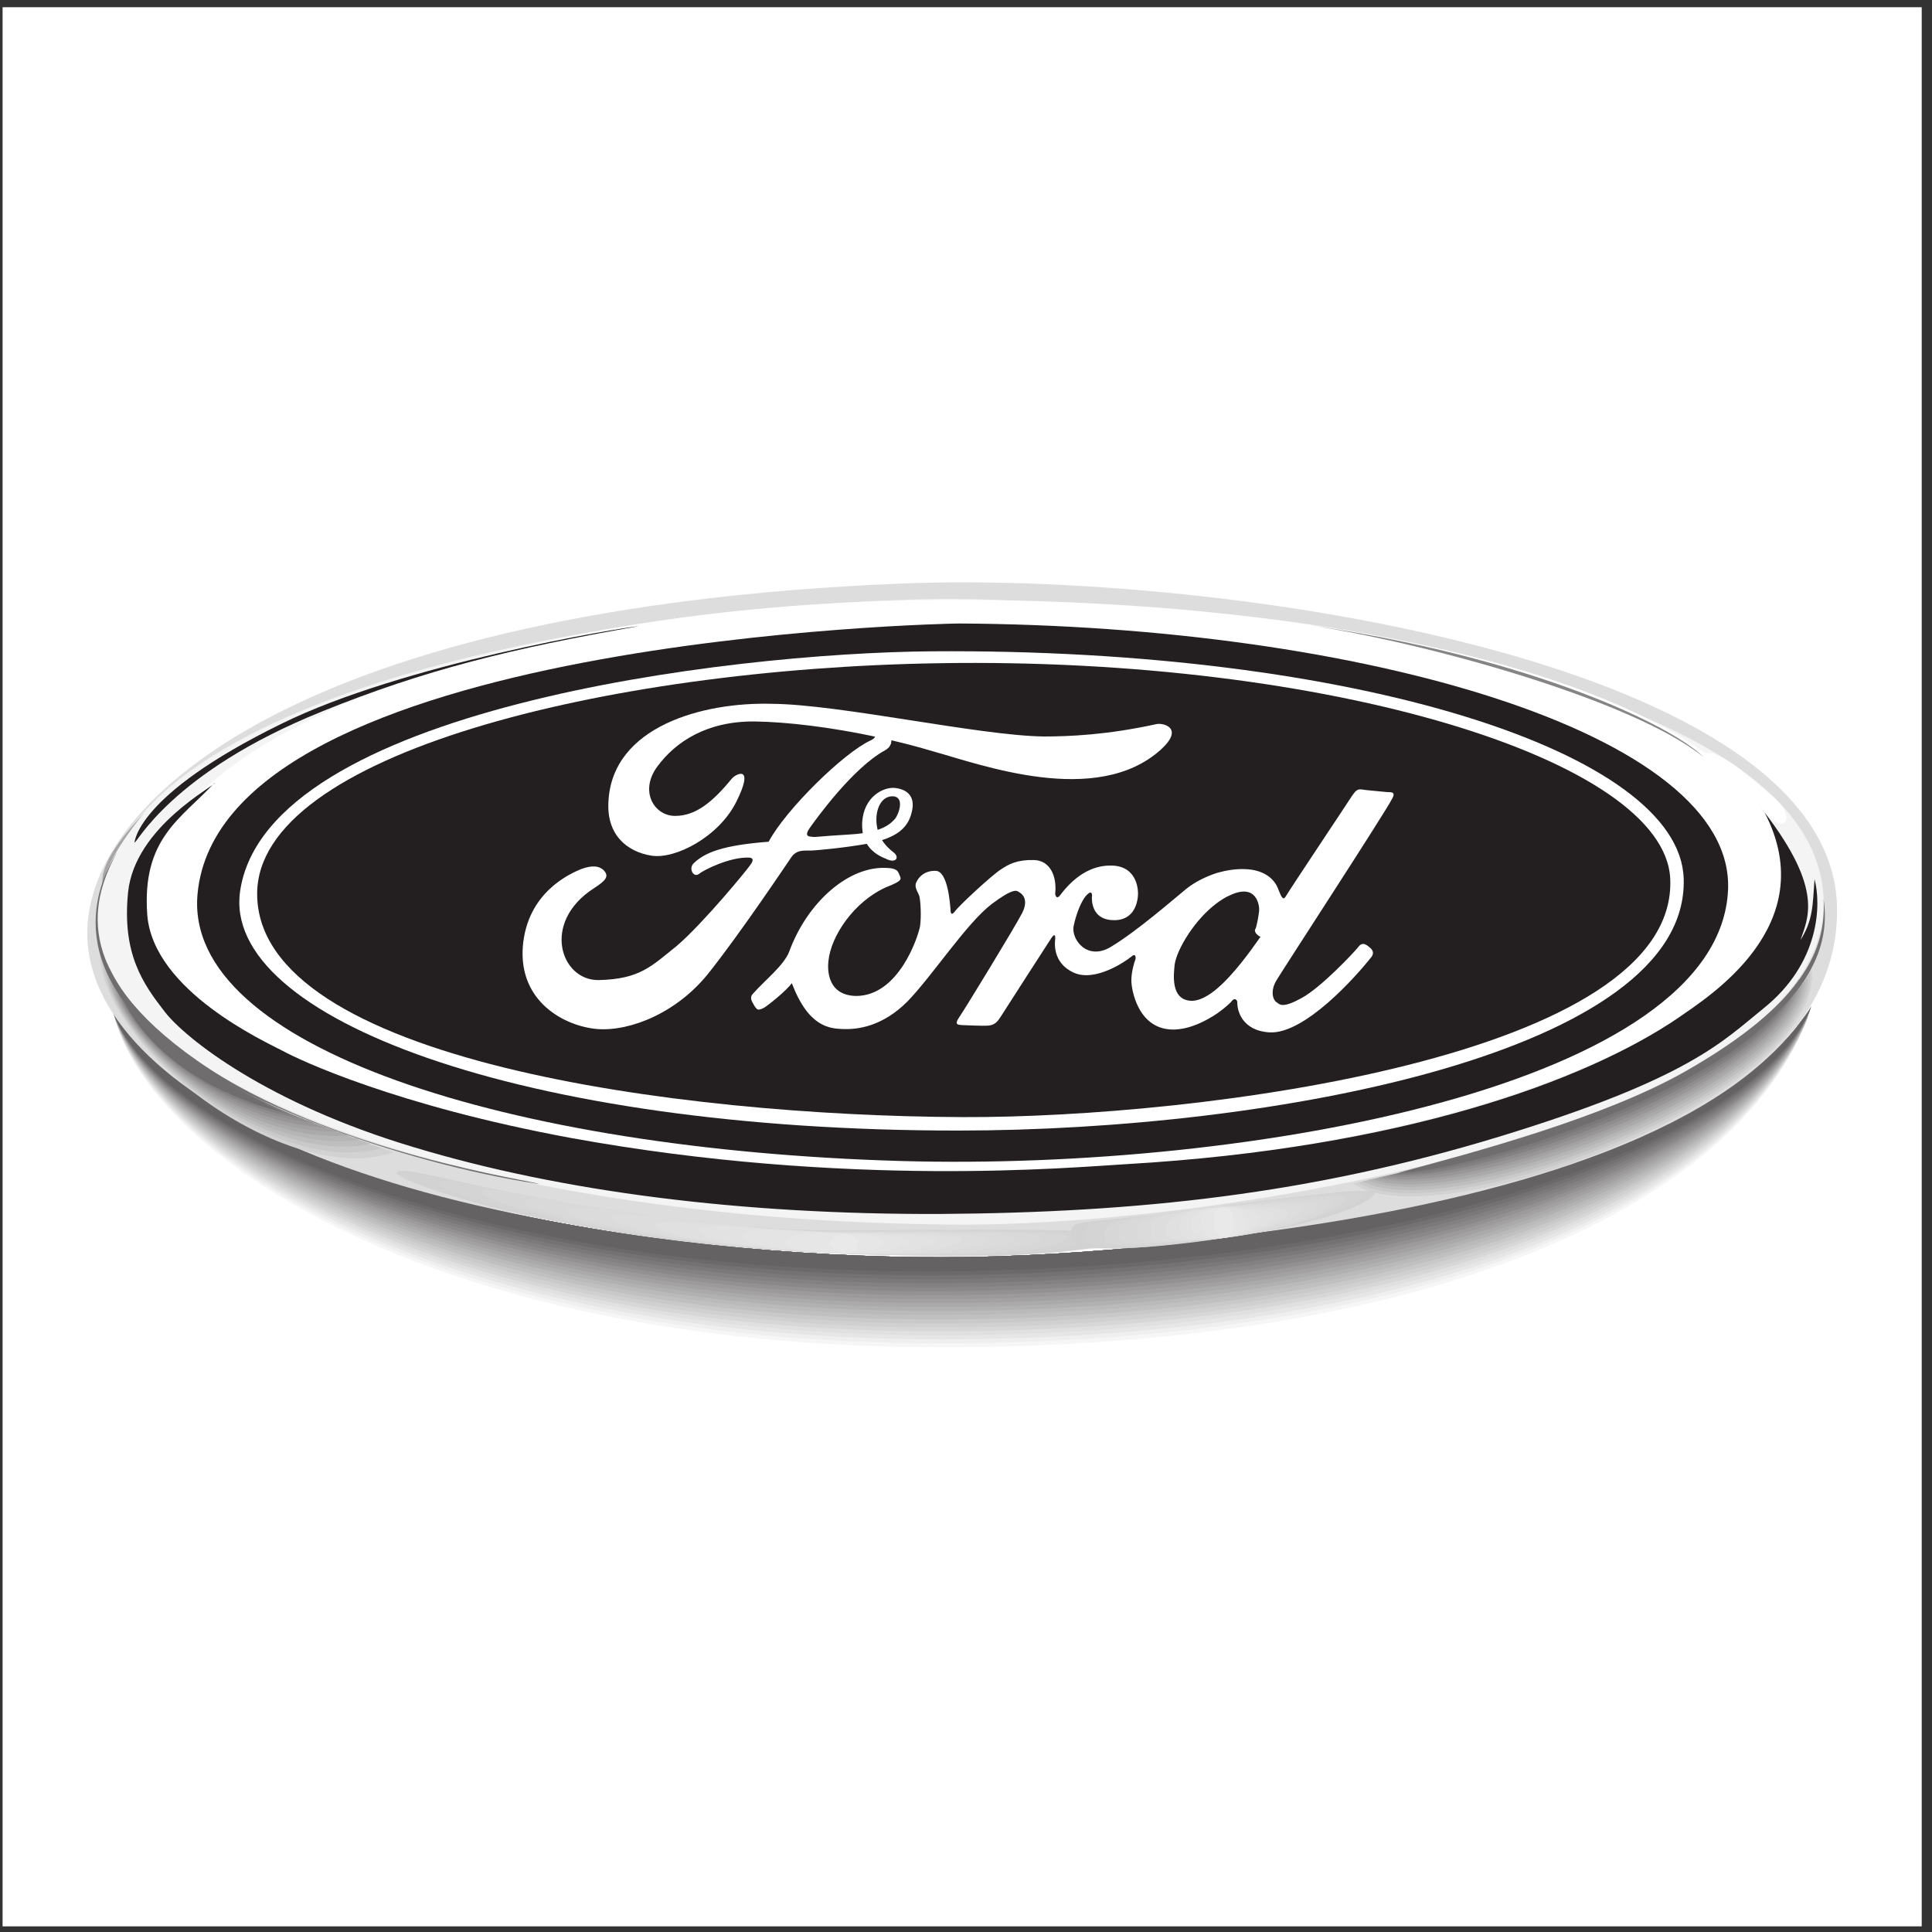 <?xml version="1.0" encoding="UTF-8" standalone="no"?>
<svg
   xmlns:dc="http://purl.org/dc/elements/1.1/"
   xmlns:cc="http://creativecommons.org/ns#"
   xmlns:rdf="http://www.w3.org/1999/02/22-rdf-syntax-ns#"
   xmlns:svg="http://www.w3.org/2000/svg"
   xmlns="http://www.w3.org/2000/svg"
   viewBox="0 0 258.667 258.667"
   height="258.667"
   width="258.667"
   xml:space="preserve"
   id="svg2"
   version="1.1"><rect x="0" y="0" width="258.667" height="258.667" fill="#333333" stroke="none"/><defs
     id="defs6" /><g
     transform="matrix(1.333,0,0,-1.333,0,258.667)"
     id="g10"><g
       transform="scale(0.1)"
       id="g12"><path
         id="path14"
         style="fill:#ffffff;fill-opacity:1;fill-rule:evenodd;stroke:none"
         d="M 2.598,1933.23 H 1930.16 V 5.668 H 2.598 V 1933.23" /><path
         id="path16"
         style="fill:#ffffff;fill-opacity:1;fill-rule:evenodd;stroke:none"
         d="m 114.234,922.199 c 133.637,-183.285 547.411,-244.457 831.09,-244.457 282.566,0 771.476,74.688 874.306,252.653 -61.17,-194.364 -364.13,-347.063 -874.306,-347.063 -519.707,0 -800.285,199.906 -831.09,338.867" /><path
         id="path18"
         style="fill:#f6f6f6;fill-opacity:1;fill-rule:evenodd;stroke:none"
         d="m 945.324,587.32 c -516.828,0 -799.398,196.805 -831.09,334.879 133.637,-183.285 547.411,-244.457 831.09,-244.457 282.126,0 769.926,74.688 873.866,251.992 -1.99,-6.871 -4.43,-13.3 -6.87,-19.281 C 1737.63,728.496 1435.56,587.32 945.324,587.32" /><path
         id="path20"
         style="fill:#f0efef;fill-opacity:1;fill-rule:evenodd;stroke:none"
         d="m 945.324,591.309 c -513.726,-0.442 -798.511,193.48 -831.09,330.89 133.637,-183.285 547.411,-244.457 831.09,-244.457 281.466,0 768.376,74.246 873.196,250.66 -1.77,-5.539 -3.76,-11.523 -5.76,-17.066 C 1739.18,732.043 1434.01,591.531 945.324,591.309" /><path
         id="path22"
         style="fill:#e7e6e6;fill-opacity:1;fill-rule:evenodd;stroke:none"
         d="M 945.324,595.301 C 434.48,594.855 147.477,785.676 114.234,922.199 247.871,738.914 661.645,677.742 945.324,677.742 c 281.016,0 766.376,74.246 872.316,249.996 -1.33,-5.32 -2.44,-10.414 -4.43,-15.293 -72.48,-177.3 -380.76,-316.922 -867.886,-317.144" /><path
         id="path24"
         style="fill:#e0e0e0;fill-opacity:1;fill-rule:evenodd;stroke:none"
         d="m 945.324,599.289 c -508.187,-0.441 -796.961,187.274 -831.09,322.91 133.637,-183.285 547.411,-244.457 831.09,-244.457 280.576,0 764.606,74.028 871.876,249.11 -0.89,-4.653 -2,-9.086 -3.55,-13.079 -71.14,-174.859 -382.97,-313.82 -868.326,-314.484" /><path
         id="path26"
         style="fill:#d7d7d7;fill-opacity:1;fill-rule:evenodd;stroke:none"
         d="M 945.324,603.281 C 440.02,602.395 149.25,787.227 114.234,922.199 247.871,738.914 661.645,677.742 945.324,677.742 c 280.136,0 763.056,73.582 870.986,248.004 -0.22,-3.547 -1.11,-7.762 -2.22,-11.305 -70.47,-171.984 -384.96,-310.496 -868.766,-311.16" /><path
         id="path28"
         style="fill:#d1d0d0;fill-opacity:1;fill-rule:evenodd;stroke:none"
         d="m 945.324,607.27 c -502.203,-0.887 -795.41,180.843 -831.09,314.929 133.637,-183.285 547.411,-244.457 831.09,-244.457 279.466,0 761.056,73.582 870.766,247.113 -0.45,-3.101 -0.89,-6.425 -1.78,-9.085 -69.15,-170.207 -386.73,-307.836 -868.986,-308.5" /><path
         id="path30"
         style="fill:#cac9c9;fill-opacity:1;fill-rule:evenodd;stroke:none"
         d="m 945.324,611.258 c -499.32,-0.887 -794.523,177.519 -831.09,310.941 133.637,-183.285 547.411,-244.457 831.09,-244.457 279.026,0 759.506,73.141 869.876,246.449 0.44,-2.878 0,-5.316 -0.44,-7.312 C 1746.72,749.332 1426.03,612.367 945.324,611.258" /><path
         id="path32"
         style="fill:#c1c0c1;fill-opacity:1;fill-rule:evenodd;stroke:none"
         d="M 945.324,615.246 C 448.887,614.359 151.465,790.109 114.234,922.199 247.871,738.914 661.645,677.742 945.324,677.742 c 278.586,0 757.956,72.696 869.436,245.121 0.44,-1.55 0.44,-3.547 0.44,-5.097 -66.71,-164.891 -390.95,-301.411 -869.876,-302.52" /><path
         id="path34"
         style="fill:#bbbaba;fill-opacity:1;fill-rule:evenodd;stroke:none"
         d="M 945.324,619.68 C 451.988,618.129 152.352,790.773 114.234,922.199 247.871,738.914 661.645,677.742 945.324,677.742 c 278.136,0 755.966,72.696 868.766,244.457 0.67,-1.332 1.11,-2.441 1.55,-3.324 C 1750.04,755.977 1422.7,620.789 945.324,619.68" /><path
         id="path36"
         style="fill:#b2b1b1;fill-opacity:1;fill-rule:evenodd;stroke:none"
         d="M 945.324,623.668 C 454.867,622.117 153.238,791.66 114.234,922.199 247.871,738.914 661.645,677.742 945.324,677.742 c 277.476,0 754.186,72.25 868.326,243.571 1.11,-0.887 1.99,-1.333 2.44,-1.555 -64.5,-160.012 -394.5,-294.981 -870.766,-296.09" /><path
         id="path38"
         style="fill:#abaaaa;fill-opacity:1;fill-rule:evenodd;stroke:none"
         d="m 945.324,627.66 c -487.797,-1.551 -790.98,164.887 -831.09,294.539 133.637,-183.285 547.411,-244.457 831.09,-244.457 277.026,0 752.636,71.809 867.436,242.238 1.55,0.446 2.88,0.446 3.33,0.887 C 1753.14,763.293 1420.04,628.766 945.324,627.66" /><path
         id="path40"
         style="fill:#a3a1a1;fill-opacity:1;fill-rule:evenodd;stroke:none"
         d="m 945.324,631.648 c -484.918,-1.55 -790.09,161.563 -831.09,290.551 133.637,-183.285 547.411,-244.457 831.09,-244.457 276.586,0 750.636,71.809 866.776,241.574 1.99,0.664 3.54,1.551 4.21,2.883 -61.83,-155.804 -398.04,-289 -870.986,-290.551" /><path
         id="path42"
         style="fill:#9c9a9b;fill-opacity:1;fill-rule:evenodd;stroke:none"
         d="M 945.324,635.637 C 463.512,633.641 155.898,794.098 114.234,922.199 247.871,738.914 661.645,677.742 945.324,677.742 c 276.146,0 749.086,71.59 866.326,240.688 2,1.328 3.99,2.883 5.1,4.433 C 1756.02,770.164 1416.72,637.188 945.324,635.637" /><path
         id="path44"
         style="fill:#939192;fill-opacity:1;fill-rule:evenodd;stroke:none"
         d="M 945.324,639.625 C 466.391,637.633 156.785,794.762 114.234,922.199 247.871,738.914 661.645,677.742 945.324,677.742 c 275.476,0 747.536,71.145 865.446,239.582 2.88,2.434 4.87,4.43 6.43,6.867 -59.62,-150.484 -402.03,-282.57 -871.876,-284.566" /><path
         id="path46"
         style="fill:#8b8889;fill-opacity:1;fill-rule:evenodd;stroke:none"
         d="M 945.324,643.613 C 469.273,641.621 157.449,795.648 114.234,922.199 247.871,738.914 661.645,677.742 945.324,677.742 c 275.036,0 745.546,71.145 864.996,238.692 2.89,2.882 5.32,5.765 7.32,8.867 C 1759.13,776.809 1413.62,645.609 945.324,643.613" /><path
         id="path48"
         style="fill:#848182;fill-opacity:1;fill-rule:evenodd;stroke:none"
         d="M 945.324,647.602 C 472.375,645.164 158.336,796.535 114.234,922.199 247.871,738.914 661.645,677.742 945.324,677.742 c 274.596,0 743.766,70.699 864.336,238.028 3.1,3.105 5.98,6.648 8.42,10.418 C 1760.9,780.355 1411.84,650.043 945.324,647.602" /><path
         id="path50"
         style="fill:#7b7979;fill-opacity:1;fill-rule:evenodd;stroke:none"
         d="M 945.324,651.59 C 475.258,649.156 159.223,797.203 114.234,922.199 247.871,738.914 661.645,677.742 945.324,677.742 c 273.706,0 742.216,70.258 863.886,236.699 3.55,4.434 6.88,8.422 9.31,12.856 C 1762.45,784.125 1410.29,654.031 945.324,651.59" /><path
         id="path52"
         style="fill:#747272;fill-opacity:1;fill-rule:evenodd;stroke:none"
         d="M 945.324,655.582 C 477.918,653.145 159.887,798.086 114.234,922.199 247.871,738.914 661.645,677.742 945.324,677.742 c 273.486,0 740.226,70.258 863.006,236.031 3.99,4.657 7.76,9.532 10.42,14.629 C 1763.56,787.227 1408.74,658.02 945.324,655.582" /><path
         id="path54"
         style="fill:#6c696a;fill-opacity:1;fill-rule:evenodd;stroke:none"
         d="M 945.324,659.57 C 481.242,657.133 160.773,798.973 114.234,922.199 247.871,738.914 661.645,677.742 945.324,677.742 c 273.036,0 738.676,69.813 862.786,235.149 3.99,5.093 7.98,10.859 11.08,16.398 -54.08,-138.516 -412,-266.836 -873.866,-269.719" /><path
         id="path56"
         style="fill:#656263;fill-opacity:1;fill-rule:evenodd;stroke:none"
         d="m 114.234,922.199 c 133.637,-183.285 547.411,-244.457 831.09,-244.457 282.566,0 771.476,74.688 874.306,252.653 C 1766.89,794.539 1405.64,666.441 945.324,663.563 483.902,660.902 161.438,800.082 114.234,922.199" /><path
         id="path58"
         style="fill:#deddde;fill-opacity:1;fill-rule:evenodd;stroke:none"
         d="m 87.637,1003.09 c 0,-157.797 294.316,-318.254 858.351,-321.801 196.802,-1.328 903.342,42.332 899.132,347.071 -3.1,246.44 -614.34,339.08 -940.354,326 C 308.82,1329.98 87.637,1140.27 87.637,1003.09" /><path
         id="path60"
         style="fill:#d3d2d2;fill-opacity:1;fill-rule:evenodd;stroke:none"
         d="m 846.477,681.289 c 239.353,-8.863 278.143,9.977 278.143,18.84 0,8.422 -289.003,4.211 -271.272,4.211 -259.743,0 -454.993,74.023 -454.993,58.066 0,-8.644 168.879,-70.699 448.122,-81.117" /><path
         id="path62"
         style="fill:#d5d4d5;fill-opacity:1;fill-rule:evenodd;stroke:none"
         d="m 440.465,751.988 c 0,13.961 154.25,-38.781 363.683,-46.761 15.961,-0.887 32.36,-1.11 49.2,-1.11 -16.176,0 244.902,3.547 244.902,-4.875 0,-3.547 -7.1,-9.086 -34.36,-13.297 -32.8,-5.543 -97.734,-8.644 -216.968,-4.656 -19.727,0.668 -38.563,1.996 -56.957,3.106 -217.633,14.406 -349.5,59.171 -349.5,67.593" /><path
         id="path64"
         style="fill:#d7d7d7;fill-opacity:1;fill-rule:evenodd;stroke:none"
         d="m 483.234,742.902 c 0,13.52 139.629,-31.25 326.012,-38.562 13.961,-0.223 28.813,-0.664 43.66,-0.664 -13.742,0 218.524,2.879 218.964,-5.321 0,-3.101 -5.98,-7.976 -29.92,-11.964 -30.14,-5.543 -87.981,-8.649 -194.36,-5.102 -17.512,0.668 -34.797,1.551 -51.195,2.66 -193.258,12.856 -313.161,50.977 -313.161,58.953" /><path
         id="path66"
         style="fill:#dad9d9;fill-opacity:1;fill-rule:evenodd;stroke:none"
         d="m 526.453,733.594 c 0,13.297 124.332,-23.051 287.668,-29.477 12.633,-0.441 25.488,-0.887 38.344,-0.887 -11.524,0 193.035,2.438 193.475,-5.539 0,-2.878 -5.32,-7.312 -26.81,-10.418 -26.157,-5.984 -77.13,-8.863 -171.099,-5.539 -15.515,0.223 -30.363,1.106 -44.769,1.993 -169.539,11.086 -276.809,41.89 -276.809,49.867" /><path
         id="path68"
         style="fill:#dcdbdb;fill-opacity:1;fill-rule:evenodd;stroke:none"
         d="m 569.227,724.508 c 0,12.414 109.703,-15.289 249.992,-20.832 10.859,-0.446 21.941,-0.446 33.246,-0.887 -9.531,0 166.665,1.551 167.105,-5.543 0,-2.879 -4.43,-6.426 -22.832,-9.531 -22.379,-5.981 -67.152,-8.863 -147.82,-5.981 -13.742,0.223 -26.816,0.664 -39.227,1.551 -145.609,9.973 -240.464,33.242 -240.464,41.223" /><path
         id="path70"
         style="fill:#deddde;fill-opacity:1;fill-rule:evenodd;stroke:none"
         d="m 614.883,716.75 c 0,12.191 91.972,-9.086 209.215,-13.52 9.082,-0.441 18.39,-0.441 27.922,-0.441 -7.09,-0.441 140.289,0.887 140.953,-6.426 0,-2.218 -3.547,-5.543 -18.614,-8.422 -18.839,-5.984 -57.183,-8.648 -125,-6.207 -11.746,0 -22.605,0.664 -32.8,1.106 -122.114,8.426 -201.676,25.711 -201.676,33.91" /><path
         id="path72"
         style="fill:#e0e0e0;fill-opacity:1;fill-rule:evenodd;stroke:none"
         d="m 658.32,709.219 c 0,11.301 76.461,-2.664 170.871,-6.43 7.317,-0.441 14.848,-0.441 22.829,-0.441 -5.543,-0.227 113.918,0 114.578,-6.653 0,-1.996 -2.657,-4.875 -14.848,-6.871 -14.848,-6.426 -46.984,-8.863 -102.168,-7.09 -9.086,0 -18.394,0.223 -26.816,1.106 -97.516,6.43 -164.446,17.953 -164.446,26.379" /><path
         id="path74"
         style="fill:#e2e2e2;fill-opacity:1;fill-rule:evenodd;stroke:none"
         d="m 700.871,704.117 c 0,10.641 62.055,1.11 133.195,-1.769 5.543,-0.227 11.528,-0.227 17.512,-0.227 -3.105,-0.441 88.207,-0.441 88.867,-6.867 0,-1.996 -1.992,-3.988 -11.078,-5.984 -11.304,-6.43 -36.789,-8.868 -78.898,-7.536 -7.535,0 -14.406,0.223 -20.832,0.664 -74.024,4.875 -128.766,13.297 -128.766,21.719" /><path
         id="path76"
         style="fill:#e5e4e4;fill-opacity:1;fill-rule:evenodd;stroke:none"
         d="m 745.641,699.242 c 0,9.977 45.211,4.434 93.523,2.879 3.992,-0.441 8.203,-0.441 12.191,-0.441 -0.886,-0.442 61.833,-1.328 62.719,-7.313 0,-1.109 -1.105,-3.101 -7.535,-4.656 -7.312,-6.426 -26.148,-8.422 -55.629,-7.977 -5.316,0 -10.414,0 -14.847,0.223 -50.086,3.324 -90.422,8.863 -90.422,17.285" /><path
         id="path78"
         style="fill:#e7e6e6;fill-opacity:1;fill-rule:evenodd;stroke:none"
         d="m 789.301,692.816 c 0,9.532 29.918,9.532 54.738,8.864 2.438,-0.442 4.434,-0.442 7.316,-0.442 0.665,-0.445 35.02,-1.55 36.348,-7.539 0,-0.883 -2.437,-2.879 -5.543,-5.984 -5.316,-5.317 -14.183,-5.981 -30.805,-5.981 -3.324,0 -5.984,0 -8.421,0 -26.375,1.551 -53.633,2.661 -53.633,11.082" /><path
         id="path80"
         style="fill:#e9e9e9;fill-opacity:1;fill-rule:evenodd;stroke:none"
         d="m 849.359,681.289 c 1.996,0 12.411,0.668 12.411,9.531 0,8.868 -10.415,9.973 -12.411,9.973 -1.992,0 -15.293,0 -15.293,-8.645 0,-8.421 13.301,-10.859 15.293,-10.859" /><path
         id="path82"
         style="fill:#f4f4f4;fill-opacity:1;fill-rule:evenodd;stroke:none"
         d="m 940.891,1338.85 c 180.179,2.22 882.289,-53.63 890.709,-301.41 C 1839.13,815.375 1241.86,708.105 957.957,710.543 474.371,714.094 78.328,854.156 99.164,1030.79 125.535,1257.07 659.207,1334.64 940.891,1338.85" /><path
         id="path84"
         style="fill:#a7a5a6;fill-opacity:1;fill-rule:evenodd;stroke:none"
         d="m 145.039,1124.32 c -12.633,-15.29 -39.008,-50.09 -41.887,-73.58 -3.988,23.49 25.266,55.63 41.887,73.58" /><path
         id="path86"
         style="fill:#d3d2d2;fill-opacity:1;fill-rule:evenodd;stroke:none"
         d="m 1359.09,751.988 c 101.95,20.168 404.91,98.18 459.66,222.067 C 1846,844.406 1440.43,692.816 1359.09,751.988" /><path
         id="path88"
         style="fill:#cac9c9;fill-opacity:1;fill-rule:evenodd;stroke:none"
         d="m 1363.97,752.875 c 100.4,20.391 394.05,95.52 452.12,217.191 1.11,-4.433 1.99,-9.086 1.99,-13.519 -10.86,-121.668 -374.1,-253.758 -454.11,-203.672" /><path
         id="path90"
         style="fill:#bfbebe;fill-opacity:1;fill-rule:evenodd;stroke:none"
         d="m 1368.63,753.984 c 98.84,20.391 383.41,92.86 444.13,211.649 1.55,-3.547 2.44,-7.09 2.88,-10.633 -14.85,-118.129 -364.79,-244.898 -447.01,-201.016" /><path
         id="path92"
         style="fill:#b6b5b5;fill-opacity:1;fill-rule:evenodd;stroke:none"
         d="m 1373.5,755.313 c 96.85,20.39 372.55,89.98 436.6,205.89 1.55,-2.66 2.22,-5.543 3.11,-7.98 -18.84,-113.914 -356.16,-235.582 -439.71,-197.91" /><path
         id="path94"
         style="fill:#abaaaa;fill-opacity:1;fill-rule:evenodd;stroke:none"
         d="m 1378.38,755.977 c 95.07,20.832 361.69,87.765 428.4,201.015 1.99,-1.992 3.32,-3.769 3.99,-5.765 -22.83,-109.481 -346.84,-226.278 -432.39,-195.25" /><path
         id="path96"
         style="fill:#a3a1a1;fill-opacity:1;fill-rule:evenodd;stroke:none"
         d="m 1383.03,757.309 c 93.31,20.832 351.06,84.66 420.65,195.25 1.99,-0.887 3.54,-1.993 4.65,-2.883 -27.04,-105.715 -337.54,-217.188 -425.3,-192.367" /><path
         id="path98"
         style="fill:#989696;fill-opacity:1;fill-rule:evenodd;stroke:none"
         d="m 1387.91,757.973 c 91.75,21.277 340.19,82.886 412.88,190.597 2,-0.445 4,-0.445 5.32,-0.886 -31.25,-101.504 -328.45,-208.106 -418.2,-189.711" /><path
         id="path100"
         style="fill:#8f8d8d;fill-opacity:1;fill-rule:evenodd;stroke:none"
         d="m 1392.78,759.301 c 89.98,21.054 329.11,80.008 404.91,184.836 2.22,0.445 4.44,1.109 5.99,1.996 -35.24,-97.738 -319.37,-198.797 -410.9,-186.832" /><path
         id="path102"
         style="fill:#848182;fill-opacity:1;fill-rule:evenodd;stroke:none"
         d="m 1397.44,760.41 c 88.2,21.278 318.47,77.348 397.37,179.297 2.44,1.547 4.87,3.098 6.87,4.875 -39.67,-93.75 -310.94,-190.156 -404.24,-184.172" /><path
         id="path104"
         style="fill:#7b7979;fill-opacity:1;fill-rule:evenodd;stroke:none"
         d="m 1402.31,761.297 c 86.44,21.5 307.62,74.687 389.4,173.976 2.66,2.438 5.09,4.875 7.53,7.313 -44.1,-89.316 -301.63,-180.625 -396.93,-181.289" /><path
         id="path106"
         style="fill:#706d6e;fill-opacity:1;fill-rule:evenodd;stroke:none"
         d="m 1407.19,762.406 c 87.54,22.16 311.16,75.574 389.61,178.407 -48.09,-85.547 -292.54,-171.536 -389.61,-178.407" /><path
         id="path108"
         style="fill:#d3d2d2;fill-opacity:1;fill-rule:evenodd;stroke:none"
         d="M 100.27,988.684 C 133.957,905.352 203.105,847.289 395.25,783.238 289.535,745.563 96.281,888.953 100.27,988.684" /><path
         id="path110"
         style="fill:#cac9c9;fill-opacity:1;fill-rule:evenodd;stroke:none"
         d="M 383.508,787.227 C 279.121,757.75 108.691,886.07 102.711,976.719 c 0,2.433 0,4.429 0,6.867 32.797,-80.004 109.703,-139.625 280.797,-196.359" /><path
         id="path112"
         style="fill:#bfbebe;fill-opacity:1;fill-rule:evenodd;stroke:none"
         d="m 372.422,791.66 c -106.379,-22.828 -261.289,98.844 -267.274,181.289 0,1.992 0,3.324 0,5.321 C 137.504,902.031 221.5,841.305 372.422,791.66" /><path
         id="path114"
         style="fill:#b6b5b5;fill-opacity:1;fill-rule:evenodd;stroke:none"
         d="m 361.121,795.648 c -108.375,-15.515 -247.996,99.29 -253.98,173.309 0,1.109 0.445,2.66 0.445,4.434 31.469,-73.356 123.223,-134.969 253.535,-177.743" /><path
         id="path116"
         style="fill:#abaaaa;fill-opacity:1;fill-rule:evenodd;stroke:none"
         d="m 350.043,800.082 c -110.594,-8.863 -234.48,99.512 -240.465,164.445 0,1.106 0.445,2.438 0.445,3.547 31.024,-69.59 129.872,-132.312 240.02,-167.992" /><path
         id="path118"
         style="fill:#a3a1a1;fill-opacity:1;fill-rule:evenodd;stroke:none"
         d="M 338.738,804.07 C 226.375,802.52 118,904.023 111.574,960.535 c 0.442,0.668 0.442,1.551 0.664,2.442 30.586,-66.489 136.965,-130.094 226.5,-158.907" /><path
         id="path120"
         style="fill:#989696;fill-opacity:1;fill-rule:evenodd;stroke:none"
         d="m 327.656,808.059 c -114.578,5.543 -207.66,100.398 -213.644,148.488 0,0.445 0.222,0.664 0.664,1.551 30.144,-63.16 143.613,-128.317 212.98,-150.039" /><path
         id="path122"
         style="fill:#8f8d8d;fill-opacity:1;fill-rule:evenodd;stroke:none"
         d="M 316.355,812.492 C 200,824.906 122.434,912.891 116.008,952.559 c 0.219,0 0.664,0 1.105,0.445 29.254,-60.063 150.485,-126.106 199.242,-140.512" /><path
         id="path124"
         style="fill:#848182;fill-opacity:1;fill-rule:evenodd;stroke:none"
         d="m 305.273,816.48 c -118.57,19.504 -180.625,101.286 -186.828,132.09 0.219,-0.445 0.664,-0.886 1.11,-0.886 28.808,-56.293 157.129,-123.668 185.718,-131.204" /><path
         id="path126"
         style="fill:#7b7979;fill-opacity:1;fill-rule:evenodd;stroke:none"
         d="M 293.527,820.914 C 173.629,847.289 127.086,922.199 120.66,944.137 c 0,-0.442 0.887,-1.332 1.332,-1.551 27.922,-52.965 164,-121.231 171.535,-121.672" /><path
         id="path128"
         style="fill:#706d6e;fill-opacity:1;fill-rule:evenodd;stroke:none"
         d="M 122.656,938.816 C 146.367,889.176 295.52,816.926 282.445,823.574 160.328,856.816 129.082,925.301 122.656,938.816" /><path
         id="path130"
         style="fill:#d3d2d2;fill-opacity:1;fill-rule:evenodd;stroke:none"
         d="m 1229.89,697.246 c 105.72,14.406 153.59,37.899 150.48,46.102 -2.88,6.644 -162.01,-15.739 -154.47,-14.407 -139.62,-20.168 -148.04,-10.418 -150.04,-26.152 -2,-19.504 34.35,-21.941 154.03,-5.543" /><path
         id="path132"
         style="fill:#d5d4d5;fill-opacity:1;fill-rule:evenodd;stroke:none"
         d="m 1089.82,698.355 c -0.66,14.407 -2.43,14.184 111.7,26.817 8.87,0.887 21.5,3.324 30.81,4.879 -8.87,-1.555 134.74,18.39 136.3,10.414 2.88,-13.297 -76.24,-35.68 -169.55,-47.649 -100.83,-12.414 -108.81,-2.437 -109.26,5.539" /><path
         id="path134"
         style="fill:#d7d7d7;fill-opacity:1;fill-rule:evenodd;stroke:none"
         d="m 1109.55,698.801 c -0.89,13.738 3.54,16.844 97.07,27.258 8.2,0.886 144.94,20.39 145.38,10.418 0,-9.532 -53.19,-32.137 -144.5,-42.11 -95.52,-10.418 -97.51,-3.547 -97.95,4.434" /><path
         id="path136"
         style="fill:#dad9d9;fill-opacity:1;fill-rule:evenodd;stroke:none"
         d="m 1123.51,699.242 c -0.88,12.856 -3.99,16.844 85.1,26.817 6.87,0.886 13.74,1.55 20.84,2.882 -6.43,-1.332 107.26,11.969 108.15,4.207 0,-2.656 -2.44,-7.976 -13.96,-13.074 -10.86,-4.875 -41.67,-16.398 -92.86,-22.828 -8.43,-0.883 -26.82,-2.879 -34.8,-3.101 -64.49,-4.434 -72.03,-3.989 -72.47,5.097" /><path
         id="path138"
         style="fill:#dcdbdb;fill-opacity:1;fill-rule:evenodd;stroke:none"
         d="m 1141.91,700.793 c -0.89,11.305 0.88,17.953 69.59,25.711 5.54,0.664 11.96,1.551 17.95,2.437 -5.1,-0.886 92.86,8.422 93.75,1.11 0.66,-11.305 -44.11,-26.375 -88.43,-31.918 -7.32,-0.887 -18.4,-2.438 -25.27,-2.879 -60.5,-3.547 -67.15,-4.875 -67.59,5.539" /><path
         id="path140"
         style="fill:#deddde;fill-opacity:1;fill-rule:evenodd;stroke:none"
         d="m 1156.31,700.352 c -0.89,11.746 -6.87,19.281 57.18,26.593 4.87,0.223 9.97,1.11 15.29,1.996 -3.99,-0.886 79.12,4.653 80.01,-1.996 1.1,-8.422 -40.56,-24.824 -77.57,-29.254 -6.2,-0.886 -12.19,-1.554 -18.17,-1.996 -45.66,-3.547 -56.3,-4.429 -56.74,4.657" /><path
         id="path142"
         style="fill:#e0e0e0;fill-opacity:1;fill-rule:evenodd;stroke:none"
         d="m 1171.16,702.789 c -0.45,10.418 0.44,19.281 45.21,24.379 3.99,0.441 7.98,0.887 12.41,1.773 -3.32,-0.886 65.16,1.11 65.6,-5.765 0.67,-7.531 -32.8,-21.496 -62.94,-25.485 -5.1,-0.886 -9.97,-1.328 -14.63,-1.554 -31.25,-1.992 -45.21,-1.992 -45.65,6.652" /><path
         id="path144"
         style="fill:#e2e2e2;fill-opacity:1;fill-rule:evenodd;stroke:none"
         d="m 1185.12,704.34 c -0.44,10.418 -3.99,18.836 34.8,23.269 3.1,0.446 6.42,0.887 9.53,1.332 -1.56,-0.445 49.2,-2.437 50.97,-8.867 1.11,-5.539 -25.26,-19.281 -48.54,-22.383 -3.99,-0.886 -7.97,-1.328 -11.52,-1.328 -9.97,-0.668 -34.35,-3.547 -35.24,7.977" /><path
         id="path146"
         style="fill:#e5e4e4;fill-opacity:1;fill-rule:evenodd;stroke:none"
         d="m 1197.09,704.785 c -0.89,4.434 -5.98,19.281 23.71,22.824 2,0 3.99,0.446 6.21,0.887 -0.22,-0.441 38.56,-1.551 39.01,-11.746 0.21,-7.09 -17.73,-16.621 -33.69,-19.059 -3.33,-0.445 -5.54,-0.886 -8.42,-0.886 2.88,0 -25.94,-2.438 -26.82,7.98" /><path
         id="path148"
         style="fill:#e7e6e6;fill-opacity:1;fill-rule:evenodd;stroke:none"
         d="m 1207.06,708.105 c -1.55,15.961 3.55,17.512 17.29,19.063 1.11,0 2.44,0.441 3.54,0.441 0.89,-0.441 22.39,1.551 23.72,-13.961 0.22,-8.421 -10.2,-13.96 -19.28,-15.957 -1.55,-0.445 -3.33,-0.445 -4.88,-0.445 -13.96,-1.109 -19.5,1.996 -20.39,10.859" /><path
         id="path150"
         style="fill:#e9e9e9;fill-opacity:1;fill-rule:evenodd;stroke:none"
         d="m 1231.22,697.246 c 1.11,0.445 9.09,1.996 7.98,17.289 -1.33,15.07 -10.86,12.41 -12.19,12.41 -1.11,-0.441 -9.53,1.11 -7.98,-16.402 0.89,-11.301 10.86,-13.297 12.19,-13.297" /><path
         id="path152"
         style="fill:#706d6e;fill-opacity:1;fill-rule:evenodd;stroke:none"
         d="M 118.664,1086.64 C 92.734,1038.99 68.356,966.078 198.008,875.215 330.316,782.129 541.523,753.762 540.859,751.324 403.672,772.156 215.516,838.422 142.379,913.773 54.617,1003.53 118.445,1083.54 118.664,1086.64" /><path
         id="path154"
         style="fill:#706d6e;fill-opacity:1;fill-rule:evenodd;stroke:none"
         d="m 1831.6,1037.44 c 2.88,-49.643 -19.28,-104.608 -138.51,-172.866 -81.12,-46.539 -215.2,-82.222 -289.45,-102.168 122.78,20.832 261.52,71.582 338.42,125.66 72.7,51.641 97.07,99.731 89.54,149.374" /><path
         id="path156"
         style="fill:#ffffff;fill-opacity:1;fill-rule:evenodd;stroke:none"
         d="m 964.16,763.957 c 447.02,-2.66 825.77,132.973 825.77,299.193 0,167.1 -384.29,274.81 -831.309,274.81 -446.57,0 -811.808,-135.63 -811.808,-302.51 0,-166.665 398.48,-269.055 817.347,-271.493" /><path
         id="path158"
         style="fill:#231f20;fill-opacity:1;fill-rule:evenodd;stroke:none"
         d="M 1735.64,1046.75 C 1727.21,851.719 1258.26,764.398 905.211,774.375 512.492,785.676 183.602,888.508 198.449,1042.98 c 24.379,256.86 753.524,271.27 764.606,271.27 404.015,-2 779.455,-110.37 772.585,-267.5" /><path
         id="path160"
         style="fill:#ffffff;fill-opacity:1;fill-rule:evenodd;stroke:none"
         d="m 936.457,1286.32 c 423.973,3.11 751.083,-101.5 754.633,-228.49 5.32,-174.197 -412.66,-252.873 -729.145,-252.873 -437.043,0 -740.004,113.027 -720.718,240.903 27.476,181.96 488.015,238.91 695.23,240.46" /><path
         id="path162"
         style="fill:#231f20;fill-opacity:1;fill-rule:evenodd;stroke:none"
         d="m 943.328,1274.36 c 390.502,6.43 728.702,-96.85 734.242,-216.53 7.98,-178.85 -474.05,-240.24 -710.527,-239.353 -285.008,1.109 -708.754,57.179 -708.754,224.283 0,139.62 348.836,226.28 685.039,231.6" /><path
         id="path164"
         style="fill:#ffffff;fill-opacity:1;fill-rule:evenodd;stroke:none"
         d="m 1719.68,1166.65 c -5.98,1.99 -8.42,9.75 -6.87,17.28 15.29,4.44 51.19,-29.91 69.59,-45.21 23.27,-19.94 8.86,-42.33 -15.51,-6.87 -9.31,13.74 -37.68,31.25 -47.21,34.8" /><path
         id="path166"
         style="fill:#868484;fill-opacity:1;fill-rule:evenodd;stroke:none"
         d="m 1311.23,1313.14 c 118.79,-17.51 329.11,-75.57 400.03,-133.19 -33.25,32.8 -176.42,101.28 -400.03,133.19" /><path
         id="path168"
         style="fill:#231f20;fill-opacity:1;fill-rule:evenodd;stroke:none"
         d="m 135.063,1094.4 c 0.445,-1.33 -1.106,46.32 147.382,119.01 121.45,60.06 340.418,96.63 359.254,98.18 -128.097,-22.38 -215.422,-44.1 -318.476,-85.77 -152.918,-61.61 -186.825,-134.75 -188.16,-131.42" /><path
         id="path170"
         style="fill:#231f20;fill-opacity:1;fill-rule:evenodd;stroke:none"
         d="m 215.516,1154.24 c -34.352,-36.79 -73.137,-55.85 -67.598,-132.76 5.984,-76.234 118.793,-127.429 136.078,-136.515 17.067,-9.309 113.918,-54.965 288.777,-87.32 278.137,-50.754 505.527,-29.477 559.157,-26.375 273.71,15.957 460.09,82.886 554.06,147.16 27.93,19.726 145.61,91.53 86.44,205.89 59.61,-77.57 43.21,-106.38 35.9,-128.101 12.85,20.391 12.19,34.571 14.19,61.171 6.64,-24.6 5.98,-83.777 -51.2,-129.652 C 1730.1,894.496 1696.85,857.262 1506.26,798.973 1315.88,740.91 1142.35,722.516 943.773,721.184 744.754,720.52 564.352,743.348 416.086,788.113 267.598,832.438 186.703,897.375 165.871,923.75 c -22.387,28.809 -43.437,58.504 -37.234,120.56 6.871,66.49 88.875,107.49 86.879,109.93" /><path
         id="path172"
         style="fill:#ffffff;fill-opacity:1;fill-rule:evenodd;stroke:none"
         d="m 735.223,1158.67 c -19.942,-24.38 -36.789,-37.68 -57.18,-37.68 -20.832,0 -36.125,24.6 -17.953,49.43 18.398,25.04 49.867,45.87 97.961,45.43 33.074,-0.46 76.719,-5.84 120.926,-15.24 -0.59,-1.31 -1.965,-2.59 -4.571,-3.82 -27.039,-12.41 -85.105,-69.37 -102.394,-101.73 -46.317,-3.54 -64.27,-10.86 -75.571,-21.93 -5.101,-5.55 0.442,-14.41 5.539,-10.42 4.875,3.99 31.247,17.28 50.528,16.4 5.984,-0.45 2.66,-5.32 1.109,-7.32 -2.879,-4.65 -47.871,-59.17 -73.578,-81.11 -25.707,-20.614 -37.234,-33.688 -78.898,-34.578 -37.899,-0.442 -57.844,57.848 -4.653,92.198 12.41,7.98 15.071,11.97 10.414,17.51 -4.871,5.32 -12.41,5.76 -23.269,1.77 -10.418,-4.43 -54.078,-22.83 -58.512,-77.791 -4.207,-54.961 41.227,-80.004 74.914,-82.883 33.688,-2.437 81.113,16.844 112.805,57.621 31.691,40.113 74.91,104.603 82,115.023 5.543,7.98 13.297,6.43 20.39,6.65 6.809,0.44 30.379,2.4 55.387,6.75 5.867,-9.7 15.508,-13.52 19.078,-14.95 10.418,-5.32 13.965,1.55 7.981,6.2 -3.012,2.33 -7.965,6.43 -11.785,12.5 16.199,5.14 26.254,13.16 29.734,27.62 4.879,18.39 -7.09,23.93 -17.504,24.82 -10.863,0.66 -30.254,-8.42 -32.137,-34.13 -0.285,-3.86 0.075,-7.59 0.532,-11.38 -3.735,-0.57 -7.868,-0.99 -12.5,-1.25 -33.465,-2 -34.797,-2.88 -37.457,-2.44 -2.879,0.44 -9.75,-0.44 -3.325,8.86 6.43,9.09 43.219,60.29 75.579,78.02 5.195,2.88 6.539,6.67 6.507,10.14 14.035,-3.29 28.004,-6.98 41.582,-11.03 48.09,-13.3 164.228,-56.51 228.938,1.55 24.16,21.94 2.44,27.26 -4.43,25.71 -49.2,-10.86 -87.99,-12.41 -112.81,-12.41 -64.272,0.66 -205.444,32.35 -273.264,32.8 -68.481,1.99 -160.453,-22.38 -164.223,-98.18 -1.996,-33.47 18.621,-50.31 42.996,-54.3 23.934,-3.99 68.039,18.84 85.547,54.3 17.949,36.12 0.887,28.81 -4.433,23.27 z m 146.261,-51.71 c 11.309,3.77 15.032,8.67 17.297,10.93 3.328,3.55 10.864,22.38 -2.215,22.83 -13.296,0 -18.171,-16.84 -15.734,-30.36 0.168,-1.17 0.387,-2.31 0.652,-3.4 z m 22.176,-45.81 c 1.551,-3.76 2.879,-5.31 -13.519,-11.74 -32.805,-14.63 -55.629,-49.422 -58.067,-74.023 -0.886,-7.313 -1.996,-34.574 27.703,-35.239 42.993,0 62.278,59.395 64.27,69.812 1.551,10.42 0.445,25.04 -0.445,29.47 -0.661,4.44 -6.645,9.98 -2.657,15.96 0.664,1.77 5.985,10.86 18.84,10.42 12.41,-0.22 14.403,-33.91 14.848,-37.9 0,-3.55 0.441,-7.98 4.433,-2.88 3.989,5.76 36.786,36.12 46.094,42.11 8.2,5.54 16.63,9.97 33.47,9.53 15.95,-0.44 22.82,-15.96 21.28,-32.8 -0.45,-1.99 1.1,-7.09 4.43,-3.1 8.64,11.52 25.93,30.8 51.63,30.36 21.5,0 27.04,-16.84 27.04,-28.37 -0.22,-11.74 -5.98,-28.15 -26.81,-26.37 -20.62,1.55 -19.51,21.49 -19.51,23.04 0.45,1.56 0.45,7.76 -4.87,2.45 -5.1,-4.88 -10.64,-17.96 -13.52,-31.7 -2.44,-13.075 13.52,-35.239 37.67,-20.61 27.04,16.4 62.28,47.43 76.24,58.73 7.98,6.2 18.62,11.75 30.36,15.51 8.65,2.44 17.96,3.99 27.04,3.77 20.62,-0.44 30.37,-10.42 33.91,-19.28 3.55,-8.87 5.1,-13.3 8.42,-7.31 3.55,6.2 63.61,96.18 66.05,100.17 2.65,3.55 4.43,7.09 9.53,6.43 4.87,-0.89 17.73,-1.77 23.27,-2.44 5.1,-0.88 12.41,1.55 7.09,-7.54 -6.65,-13.29 -109.48,-171.09 -115.91,-181.95 -6.43,-10.859 -3.32,-19.941 0.44,-21.937 3.11,-2.438 6.21,-5.985 25.05,4.433 19.28,10.414 52.97,46.094 57.18,51.633 4.43,5.766 9.31,0.445 11.3,-1.105 1.99,-1.551 4.88,-5.098 1.55,-9.309 -15.51,-19.727 -67.15,-77.789 -102.39,-75.793 -28.37,1.77 -32.35,22.824 -32.35,29.25 0.44,3.547 -2.89,5.766 -5.32,2.441 -1.11,-1.55 -6.65,-6.871 -14.86,-12.632 -10.86,-7.313 -26.37,-15.516 -42.32,-16.18 -37.9,-1.551 -44.33,42.109 -43.89,50.086 0,7.535 3.11,18.394 4,20.172 0.66,1.992 0.44,7.086 -4.44,2.656 -5.32,-4.434 -36.12,-25.707 -57.62,-15.734 -21.72,9.972 -18.84,31.027 -18.39,34.129 0,2.88 -0.45,5.76 -4,0.441 -3.32,-5.094 -46.53,-72.023 -50.08,-77.785 -3.55,-5.543 -5.986,-9.09 -12.416,-9.973 -5.984,-0.668 -24.379,0.442 -27.476,0.442 -3.329,0.441 -7.981,0 -2.438,7.98 5.535,7.977 56.29,91.085 63.16,104.605 6.87,13.52 0,19.28 -2.88,20.83 -2.66,1.99 -5.98,4.43 -27.928,-11.97 -25.485,-19.72 -58.95,-71.36 -84.215,-97.512 -25.262,-25.484 -50.309,-28.367 -64.27,-27.922 -14.406,0.442 -35.238,1.992 -52.082,46.098 -5.543,-7.758 -23.715,-22.164 -27.703,-24.602 -3.992,-1.996 -5.984,-2.656 -7.535,-1.105 -1.555,1.551 -2.442,2.879 -3.992,5.98 -1.992,3.102 -2.438,6.43 0,8.868 11.304,13.074 31.695,28.808 36.793,42.996 17.949,48.749 59.617,86.429 98.843,83.549 9.973,-0.44 10.418,-3.99 11.969,-7.54 z m 318.91,-27.48 c -22.38,-16.4 -40.55,-46.537 -42.77,-62.053 -0.66,-7.976 -5.1,-36.344 17.73,-36.344 7.76,0.223 16.4,5.098 25.04,12.411 16.63,14.183 33.03,37.011 43.45,51.859 -1.78,0.667 -6.88,4.437 -5.32,7.537 1.33,1.55 3.54,13.96 3.98,18.83 0.45,4.88 -2.43,28.38 -29.91,15.08 -4.22,-1.78 -8.2,-4.44 -12.2,-7.32" /></g></g></svg>